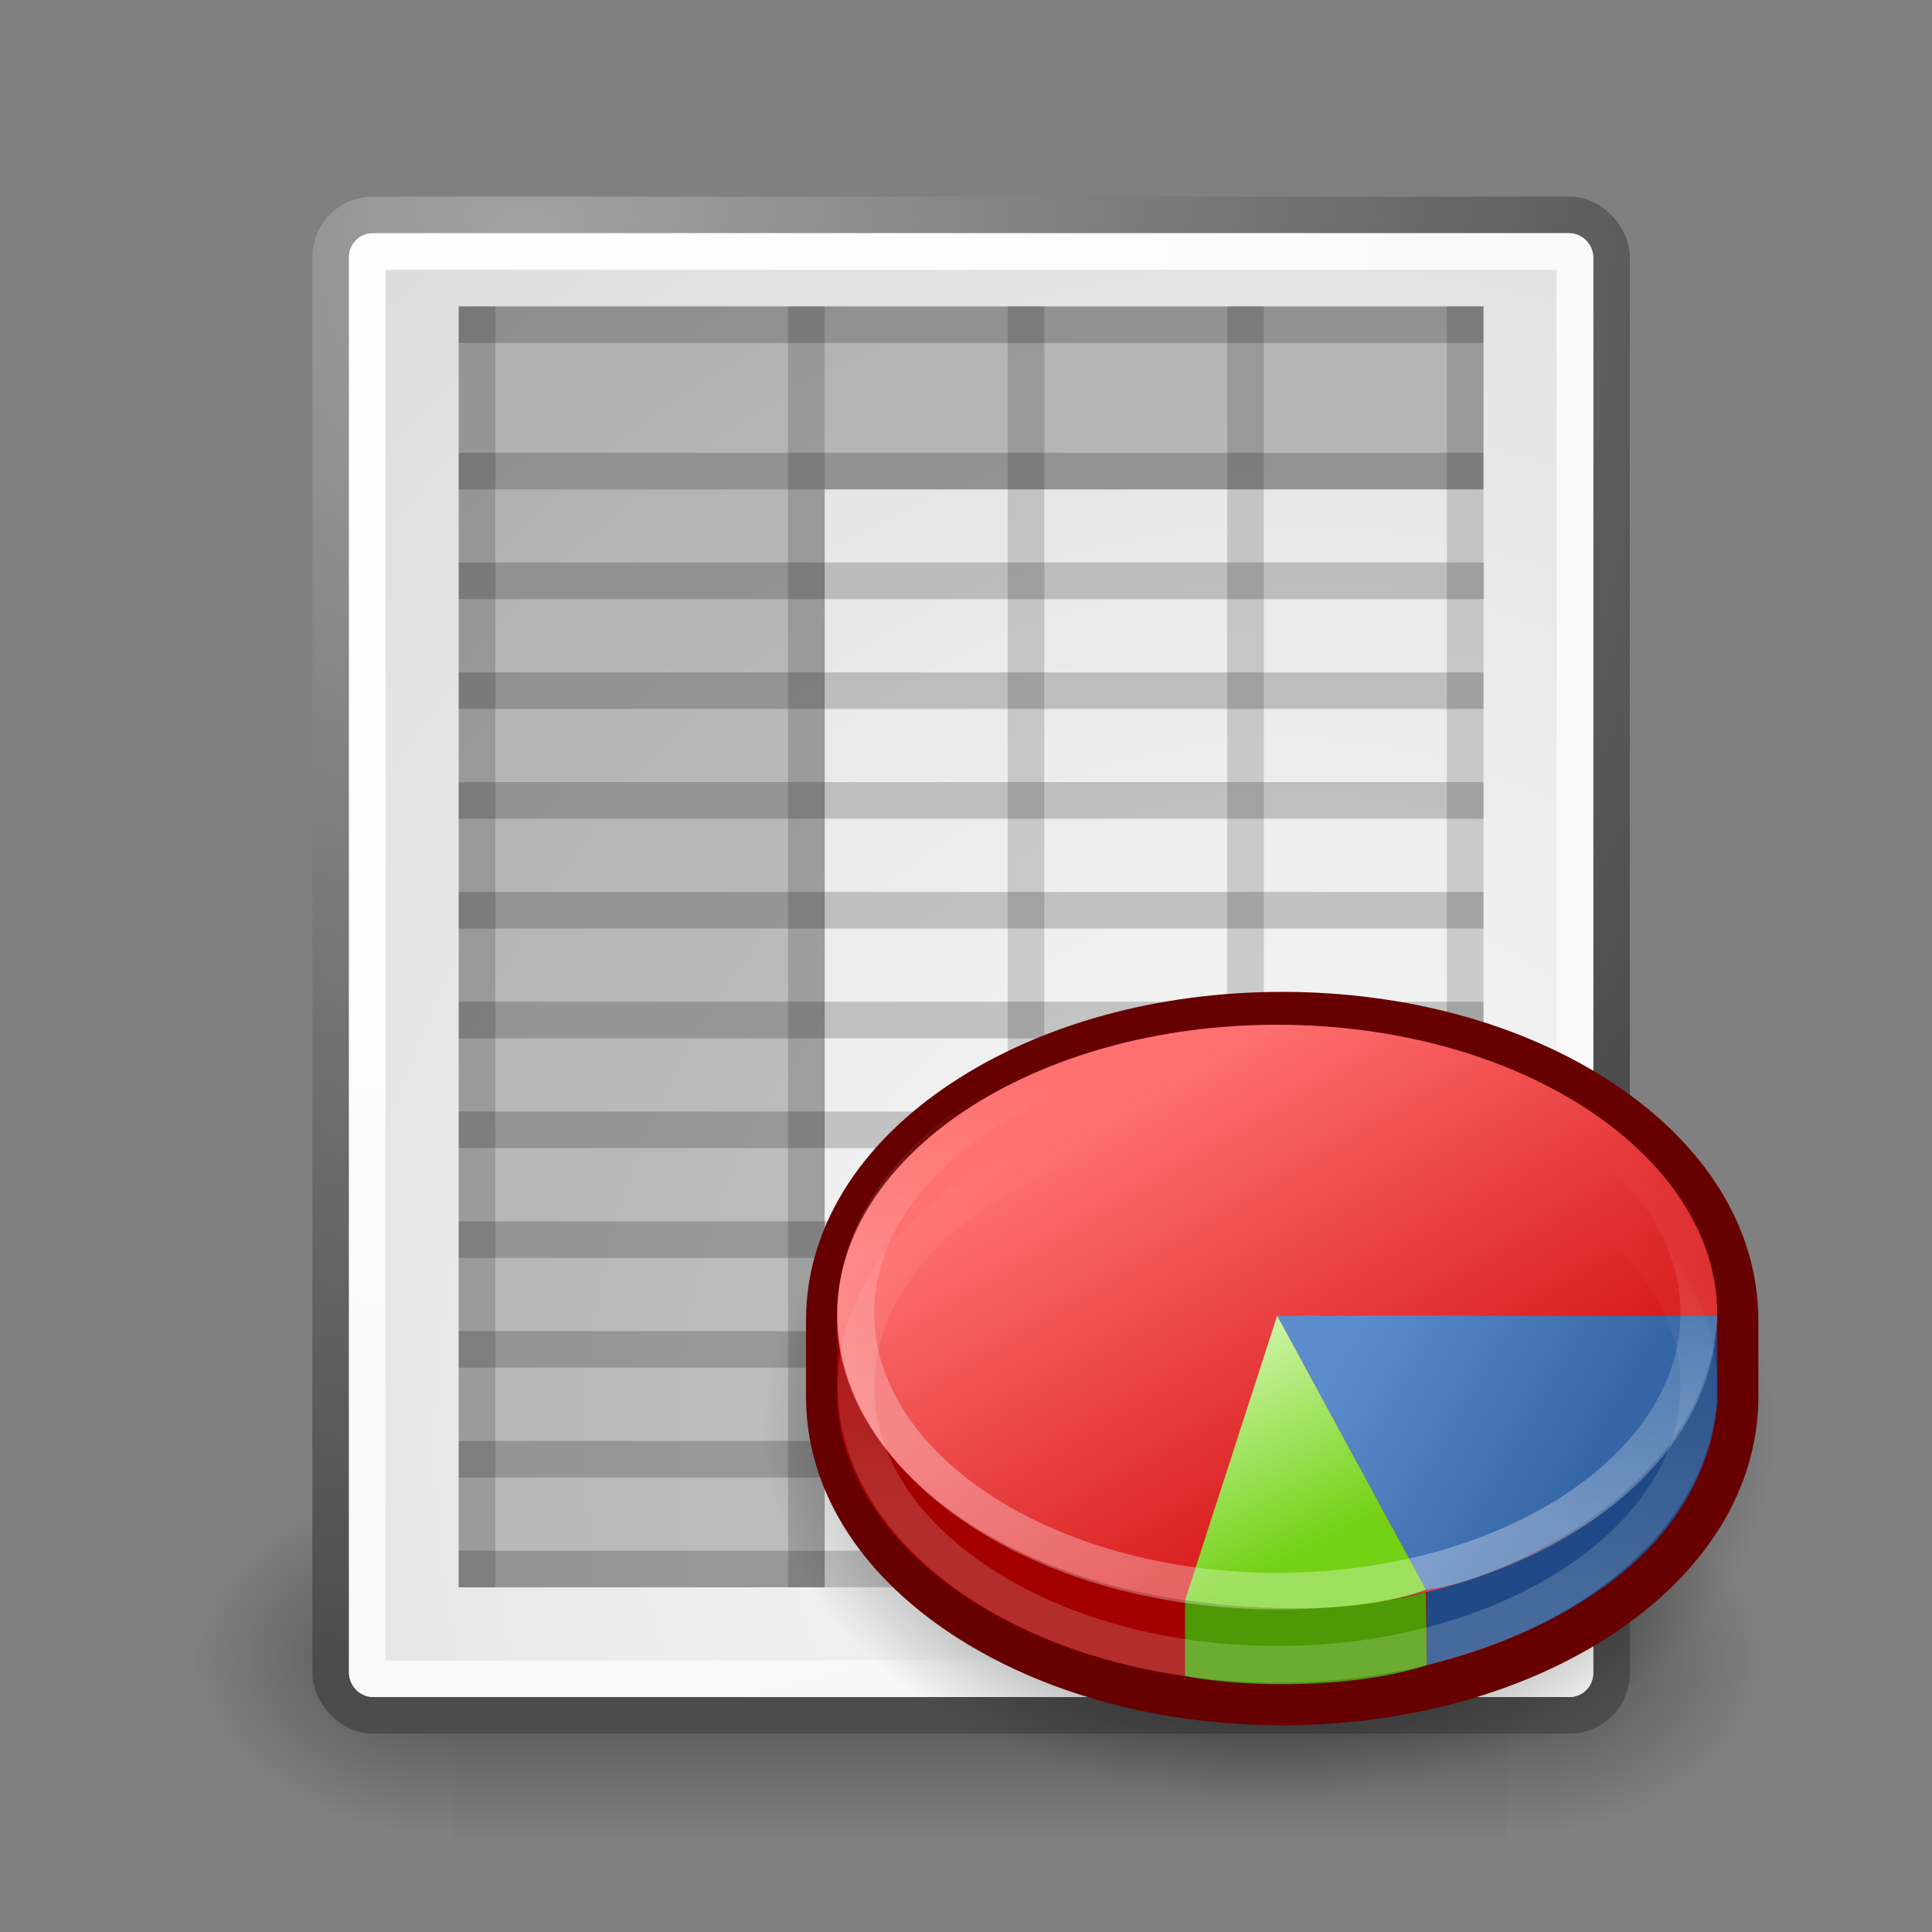 <?xml version="1.0" encoding="UTF-8"?>
<svg xmlns="http://www.w3.org/2000/svg" xmlns:xlink="http://www.w3.org/1999/xlink" contentScriptType="text/ecmascript" width="88" baseProfile="tiny" zoomAndPan="magnify" contentStyleType="text/css" viewBox="0 0 88 88" height="88" preserveAspectRatio="xMidYMid meet" version="1.0">
    <rect x="0" y="0" width="88" height="88" fill="#808080" stroke="none"/>
    <defs>
        <radialGradient gradientTransform="scale(1.164,0.859)" id="radialGradient2462" gradientUnits="userSpaceOnUse" xlink:show="other" xlink:type="simple" r="13.804" cx="28.284" fx="28.284" cy="47.401" fy="47.401" xlink:actuate="onLoad">
            <stop stop-opacity="1" stop-color="#000000" offset="0"/>
            <stop stop-opacity="0" stop-color="#000000" offset="1"/>
        </radialGradient>
        <linearGradient x1="97.241" y1="82.094" x2="118.302" gradientUnits="userSpaceOnUse" y2="99.298" xlink:type="simple" xlink:actuate="onLoad" xlink:show="other">
            <stop stop-color="#e8f066" offset="0"/>
            <stop stop-color="#949941" offset="1"/>
        </linearGradient>
        <linearGradient x1="90.831" y1="89.11" x2="115.517" gradientUnits="userSpaceOnUse" y2="100.653" xlink:type="simple" xlink:actuate="onLoad" xlink:show="other">
            <stop stop-color="#e8f066" offset="0"/>
            <stop stop-color="#777a34" offset="1"/>
        </linearGradient>
        <linearGradient x1="105.092" y1="75.11" x2="124.82" gradientUnits="userSpaceOnUse" y2="92.612" xlink:type="simple" xlink:actuate="onLoad" xlink:show="other">
            <stop stop-color="#3fa6cc" offset="0"/>
            <stop stop-color="#00687a" offset="1"/>
        </linearGradient>
        <linearGradient x1="107.867" y1="84.758" x2="126.111" gradientUnits="userSpaceOnUse" y2="94.8" xlink:type="simple" xlink:actuate="onLoad" xlink:show="other">
            <stop stop-color="#2c7894" offset="0"/>
            <stop stop-color="#0e3d47" offset="1"/>
        </linearGradient>
        <linearGradient x1="105.818" y1="78.108" x2="118.2" gradientUnits="userSpaceOnUse" y2="95.9" xlink:type="simple" xlink:actuate="onLoad" xlink:show="other">
            <stop stop-color="#c1553a" offset="0"/>
            <stop stop-color="#803926" offset="1"/>
        </linearGradient>
        <linearGradient x1="106.025" y1="81.176" x2="118.348" gradientUnits="userSpaceOnUse" y2="98.883" xlink:type="simple" xlink:actuate="onLoad" xlink:show="other">
            <stop stop-color="#c09287" offset="0"/>
            <stop stop-color="#803926" offset="1"/>
        </linearGradient>
        <linearGradient x1="106.025" y1="81.176" x2="118.348" gradientUnits="userSpaceOnUse" y2="98.883" xlink:type="simple" xlink:actuate="onLoad" xlink:show="other">
            <stop stop-color="#c09287" offset="0"/>
            <stop stop-color="#803926" offset="1"/>
        </linearGradient>
        <linearGradient x1="105.818" y1="78.108" x2="118.2" gradientUnits="userSpaceOnUse" y2="95.9" xlink:type="simple" xlink:actuate="onLoad" xlink:show="other">
            <stop stop-color="#c1553a" offset="0"/>
            <stop stop-color="#803926" offset="1"/>
        </linearGradient>
        <linearGradient x1="107.867" y1="84.758" x2="126.111" gradientUnits="userSpaceOnUse" y2="94.8" xlink:type="simple" xlink:actuate="onLoad" xlink:show="other">
            <stop stop-color="#2c7894" offset="0"/>
            <stop stop-color="#0e3d47" offset="1"/>
        </linearGradient>
        <linearGradient x1="105.092" y1="75.11" x2="124.82" gradientUnits="userSpaceOnUse" y2="92.612" xlink:type="simple" xlink:actuate="onLoad" xlink:show="other">
            <stop stop-color="#3fa6cc" offset="0"/>
            <stop stop-color="#00687a" offset="1"/>
        </linearGradient>
        <linearGradient x1="90.831" y1="89.11" x2="115.517" gradientUnits="userSpaceOnUse" y2="100.653" xlink:type="simple" xlink:actuate="onLoad" xlink:show="other">
            <stop stop-color="#e8f066" offset="0"/>
            <stop stop-color="#777a34" offset="1"/>
        </linearGradient>
        <linearGradient x1="97.241" y1="82.094" x2="118.302" gradientUnits="userSpaceOnUse" y2="99.298" xlink:type="simple" xlink:actuate="onLoad" xlink:show="other">
            <stop stop-color="#e8f066" offset="0"/>
            <stop stop-color="#949941" offset="1"/>
        </linearGradient>
        <radialGradient gradientTransform="matrix(0.975,0,0,1.034,3.162,0.559)" id="radialGradient15668" gradientUnits="userSpaceOnUse" xlink:show="other" xlink:type="simple" r="38.159" cx="8.144" fx="8.144" cy="7.268" fy="7.268" xlink:actuate="onLoad">
            <stop stop-opacity="1" stop-color="#ffffff" offset="0"/>
            <stop stop-opacity="1" stop-color="#f8f8f8" offset="1"/>
        </radialGradient>
        <linearGradient xlink:type="simple" xlink:actuate="onLoad" xlink:show="other">
            <stop stop-opacity="1" stop-color="#ffffff" offset="0"/>
            <stop stop-opacity="1" stop-color="#f8f8f8" offset="1"/>
        </linearGradient>
        <radialGradient gradientTransform="matrix(0.964,0,0,1.043,-0.125,-0.152)" id="radialGradient15658" gradientUnits="userSpaceOnUse" xlink:show="other" xlink:type="simple" r="86.708" cx="33.967" fx="33.967" cy="35.737" fy="35.737" xlink:actuate="onLoad">
            <stop stop-opacity="1" stop-color="#fafafa" offset="0"/>
            <stop stop-opacity="1" stop-color="#bbbbbb" offset="1"/>
        </radialGradient>
        <linearGradient xlink:type="simple" xlink:actuate="onLoad" xlink:show="other">
            <stop stop-opacity="1" stop-color="#fafafa" offset="0"/>
            <stop stop-opacity="1" stop-color="#bbbbbb" offset="1"/>
        </linearGradient>
        <radialGradient gradientTransform="matrix(0.972,0,0,1.035,3.24,0.496)" id="radialGradient15656" gradientUnits="userSpaceOnUse" xlink:show="other" xlink:type="simple" r="37.752" cx="8.824" fx="8.824" cy="3.756" fy="3.756" xlink:actuate="onLoad">
            <stop stop-opacity="1" stop-color="#a3a3a3" offset="0"/>
            <stop stop-opacity="1" stop-color="#4c4c4c" offset="1"/>
        </radialGradient>
        <linearGradient xlink:type="simple" xlink:actuate="onLoad" xlink:show="other">
            <stop stop-opacity="1" stop-color="#a3a3a3" offset="0"/>
            <stop stop-opacity="1" stop-color="#4c4c4c" offset="1"/>
        </linearGradient>
        <linearGradient xlink:type="simple" xlink:actuate="onLoad" xlink:show="other">
            <stop stop-opacity="1" stop-color="#000000" offset="0"/>
            <stop stop-opacity="0" stop-color="#000000" offset="1"/>
        </linearGradient>
        <radialGradient gradientTransform="matrix(1,0,0,0.285,-2.846681e-15,30.089)" gradientUnits="userSpaceOnUse" xlink:type="simple" r="15.822" xlink:actuate="onLoad" cx="24.307" cy="42.078" xlink:show="other" fx="24.307" fy="42.078">
            <stop stop-opacity="1" stop-color="#000000" offset="0"/>
            <stop stop-opacity="0" stop-color="#000000" offset="1"/>
        </radialGradient>
        <linearGradient xlink:type="simple" xlink:actuate="onLoad" xlink:show="other">
            <stop stop-opacity="1" stop-color="#000000" offset="0"/>
            <stop stop-opacity="0" stop-color="#000000" offset="1"/>
        </linearGradient>
        <linearGradient x1="-22.976" y1="18.516" x2="-14.36" gradientUnits="userSpaceOnUse" y2="33.016" xlink:type="simple" xlink:actuate="onLoad" id="linearGradient6738" xlink:show="other">
            <stop stop-opacity="1" stop-color="#ff7171" offset="0"/>
            <stop stop-opacity="1" stop-color="#cc0000" offset="1"/>
        </linearGradient>
        <linearGradient xlink:type="simple" xlink:actuate="onLoad" xlink:show="other">
            <stop stop-opacity="1" stop-color="#ff7171" offset="0"/>
            <stop stop-opacity="1" stop-color="#cc0000" offset="1"/>
        </linearGradient>
        <linearGradient x1="-16.387" y1="24.454" x2="-9.735" gradientUnits="userSpaceOnUse" y2="28.196" xlink:type="simple" xlink:actuate="onLoad" id="linearGradient6740" xlink:show="other">
            <stop stop-opacity="1" stop-color="#5b8ccb" offset="0"/>
            <stop stop-opacity="1" stop-color="#3465a4" offset="1"/>
        </linearGradient>
        <linearGradient xlink:type="simple" xlink:actuate="onLoad" xlink:show="other">
            <stop stop-opacity="1" stop-color="#5b8ccb" offset="0"/>
            <stop stop-opacity="1" stop-color="#3465a4" offset="1"/>
        </linearGradient>
        <linearGradient x1="-17.863" y1="30.828" x2="-20.822" gradientUnits="userSpaceOnUse" y2="25.015" xlink:type="simple" xlink:actuate="onLoad" id="linearGradient6742" xlink:show="other">
            <stop stop-opacity="1" stop-color="#73d216" offset="0"/>
            <stop stop-opacity="1" stop-color="#d5f7b3" offset="1"/>
        </linearGradient>
        <linearGradient xlink:type="simple" xlink:actuate="onLoad" xlink:show="other">
            <stop stop-opacity="1" stop-color="#73d216" offset="0"/>
            <stop stop-opacity="1" stop-color="#d5f7b3" offset="1"/>
        </linearGradient>
        <linearGradient x1="-20.75" y1="29" x2="-19.5" gradientUnits="userSpaceOnUse" y2="18.75" xlink:type="simple" xlink:actuate="onLoad" id="linearGradient6744" xlink:show="other">
            <stop stop-opacity="0.309" stop-color="#ffffff" offset="0"/>
            <stop stop-opacity="0" stop-color="#ffffff" offset="1"/>
        </linearGradient>
        <linearGradient xlink:type="simple" xlink:actuate="onLoad" xlink:show="other">
            <stop stop-opacity="1" stop-color="#ffffff" offset="0"/>
            <stop stop-opacity="0" stop-color="#ffffff" offset="1"/>
        </linearGradient>
        <linearGradient x1="-20.75" y1="29" x2="-19.5" gradientUnits="userSpaceOnUse" y2="18.75" xlink:type="simple" xlink:actuate="onLoad" id="linearGradient6746" xlink:show="other">
            <stop stop-opacity="0.175" stop-color="#ffffff" offset="0"/>
            <stop stop-opacity="0" stop-color="#ffffff" offset="1"/>
        </linearGradient>
        <linearGradient x1="302.857" gradientTransform="matrix(2.774,0,0,1.97,-1892.179,-872.885)" y1="366.648" x2="302.857" gradientUnits="userSpaceOnUse" y2="609.505" xlink:type="simple" xlink:actuate="onLoad" id="linearGradient6715" xlink:show="other">
            <stop stop-opacity="0" stop-color="#000000" offset="0"/>
            <stop stop-opacity="1" stop-color="#000000" offset="0.5"/>
            <stop stop-opacity="0" stop-color="#000000" offset="1"/>
        </linearGradient>
        <linearGradient xlink:type="simple" xlink:actuate="onLoad" xlink:show="other">
            <stop stop-opacity="0" stop-color="#000000" offset="0"/>
            <stop stop-opacity="1" stop-color="#000000" offset="0.5"/>
            <stop stop-opacity="0" stop-color="#000000" offset="1"/>
        </linearGradient>
        <radialGradient gradientTransform="matrix(2.774,0,0,1.97,-1891.633,-872.885)" id="radialGradient6717" gradientUnits="userSpaceOnUse" xlink:show="other" xlink:type="simple" r="117.143" cx="605.714" fx="605.714" cy="486.648" fy="486.648" xlink:actuate="onLoad">
            <stop stop-opacity="1" stop-color="#000000" offset="0"/>
            <stop stop-opacity="0" stop-color="#000000" offset="1"/>
        </radialGradient>
        <linearGradient xlink:type="simple" xlink:actuate="onLoad" xlink:show="other">
            <stop stop-opacity="1" stop-color="#000000" offset="0"/>
            <stop stop-opacity="0" stop-color="#000000" offset="1"/>
        </linearGradient>
        <radialGradient gradientTransform="matrix(-2.774,0,0,1.97,112.762,-872.885)" id="radialGradient6719" gradientUnits="userSpaceOnUse" xlink:show="other" xlink:type="simple" r="117.143" cx="605.714" fx="605.714" cy="486.648" fy="486.648" xlink:actuate="onLoad">
            <stop stop-opacity="1" stop-color="#000000" offset="0"/>
            <stop stop-opacity="0" stop-color="#000000" offset="1"/>
        </radialGradient>
    </defs>
    <g transform="matrix(1.667,0,0,1.667,4.224,3.952)">
        <g display="inline">
            <g transform="matrix(2.144924e-2,0,0,2.086758e-2,43.328,41.154)" display="inline">
                <rect fill-opacity="0.402" display="inline" stroke="none" visibility="visible" stroke-linecap="round" width="1339.633" stroke-miterlimit="4" stroke-opacity="1" fill="url(#linearGradient6715)" stroke-dasharray="none" stroke-width="1" color="#000000" height="478.357" x="-1559.252" stroke-linejoin="miter" y="-150.697" stroke-dashoffset="0" fill-rule="nonzero"/>
                <path fill-opacity="0.402" display="inline" stroke="none" d="M -219.619 -150.68 C -219.619 -150.68 -219.619 327.65 -219.619 327.65 C -76.745 328.551 125.781 220.481 125.781 88.454 C 125.781 -43.572 -33.655 -150.68 -219.619 -150.68 z " visibility="visible" stroke-linecap="round" stroke-miterlimit="4" stroke-opacity="1" fill="url(#radialGradient6717)" stroke-dasharray="none" stroke-width="1" color="#000000" stroke-linejoin="miter" stroke-dashoffset="0" fill-rule="nonzero"/>
                <path fill-opacity="0.402" display="inline" stroke="none" d="M -1559.252 -150.68 C -1559.252 -150.68 -1559.252 327.65 -1559.252 327.65 C -1702.126 328.551 -1904.652 220.481 -1904.652 88.454 C -1904.652 -43.572 -1745.216 -150.68 -1559.252 -150.68 z " visibility="visible" stroke-linecap="round" stroke-miterlimit="4" stroke-opacity="1" fill="url(#radialGradient6719)" stroke-dasharray="none" stroke-width="1" color="#000000" stroke-linejoin="miter" stroke-dashoffset="0" fill-rule="nonzero"/>
            </g>
            <rect fill-opacity="1" display="block" stroke="url(#radialGradient15656)" visibility="visible" stroke-linecap="round" width="34.997" stroke-miterlimit="4" stroke-opacity="1" fill="url(#radialGradient15658)" stroke-width="1" color="#000000" height="40.997" x="6.502" stroke-linejoin="round" rx="1.149" y="3.501" ry="1.149" stroke-dashoffset="0" fill-rule="nonzero"/>
            <rect fill-opacity="1" display="block" stroke="url(#radialGradient15668)" visibility="visible" stroke-linecap="round" width="32.996" stroke-miterlimit="4" stroke-opacity="1" fill="none" stroke-width="1" color="#000000" height="38.996" x="7.503" stroke-linejoin="round" rx="0.149" y="4.502" ry="0.149" stroke-dashoffset="0" fill-rule="nonzero"/>
            <path fill-opacity="0.211" display="inline" stroke="none" d="M 10.0 6.002 L 10.0 10.966 L 10.0 41.002 L 20.0 41.0 L 20.0 11.0 L 38.0 11.0 L 38.0 6.002 L 10.0 6.002 z " visibility="visible" stroke-linecap="square" stroke-miterlimit="4" stroke-opacity="1" fill="#000000" stroke-width="0.608" color="#000000" stroke-linejoin="round" stroke-dashoffset="0" fill-rule="evenodd"/>
            <path stroke-linecap="square" fill-opacity="0.158" fill="#000000" fill-rule="evenodd" stroke-linejoin="miter" d="M 37.5 10.502 L 10.5 10.502 " stroke="#000000" stroke-width="1px" stroke-opacity="0.193"/>
            <path stroke-linecap="square" fill-opacity="0.158" fill="#000000" fill-rule="evenodd" stroke-linejoin="miter" d="M 37.501 16.5 L 10.499 16.5 " stroke="#000000" stroke-width="1px" stroke-opacity="0.193"/>
            <path stroke-linecap="square" fill-opacity="0.158" fill="#000000" fill-rule="evenodd" stroke-linejoin="miter" d="M 37.501 22.5 L 10.499 22.5 " stroke="#000000" stroke-width="1px" stroke-opacity="0.193"/>
            <path stroke-linecap="square" fill-opacity="0.158" fill="#000000" fill-rule="evenodd" stroke-linejoin="miter" d="M 37.501 28.5 L 10.499 28.5 " stroke="#000000" stroke-width="1px" stroke-opacity="0.193"/>
            <path stroke-linecap="square" fill-opacity="0.158" fill="#000000" fill-rule="evenodd" stroke-linejoin="miter" d="M 37.501 34.5 L 10.5 34.5 " stroke="#000000" stroke-width="1px" stroke-opacity="0.193"/>
            <path stroke-linecap="square" fill-opacity="0.158" fill="#000000" fill-rule="evenodd" stroke-linejoin="miter" d="M 37.501 40.5 L 10.499 40.5 " stroke="#000000" stroke-width="1px" stroke-opacity="0.193"/>
            <path stroke-linecap="square" fill-opacity="0.158" fill="#000000" fill-rule="evenodd" stroke-linejoin="miter" d="M 37.512 13.5 L 10.5 13.5 " stroke="#000000" stroke-width="1px" stroke-opacity="0.193"/>
            <path stroke-linecap="square" fill-opacity="0.158" fill="none" fill-rule="evenodd" stroke-linejoin="miter" d="M 37.501 19.5 L 10.499 19.5 " stroke="#000000" stroke-width="1px" stroke-opacity="0.193"/>
            <path stroke-linecap="square" fill-opacity="0.158" fill="#000000" fill-rule="evenodd" stroke-linejoin="miter" d="M 37.501 25.5 L 10.499 25.5 " stroke="#000000" stroke-width="1px" stroke-opacity="0.193"/>
            <path stroke-linecap="square" fill-opacity="0.158" fill="#000000" fill-rule="evenodd" stroke-linejoin="miter" d="M 37.501 31.5 L 10.499 31.5 " stroke="#000000" stroke-width="1px" stroke-opacity="0.193"/>
            <path stroke-linecap="square" fill-opacity="0.158" fill="#000000" fill-rule="evenodd" stroke-linejoin="miter" d="M 37.501 37.5 L 10.499 37.5 " stroke="#000000" stroke-width="1px" stroke-opacity="0.193"/>
            <path stroke-linecap="square" fill-opacity="0.75" fill="none" fill-rule="evenodd" stroke-linejoin="miter" d="M 37.5 6.5 L 37.5 40.5 " stroke="#000000" stroke-width="1px" stroke-opacity="0.158"/>
            <path stroke-linecap="square" fill-opacity="0.75" fill="none" fill-rule="evenodd" stroke-linejoin="miter" d="M 31.5 6.5 L 31.5 40.5 " stroke="#000000" stroke-width="1px" stroke-opacity="0.158"/>
            <path stroke-linecap="square" fill-opacity="0.75" fill="none" fill-rule="evenodd" stroke-linejoin="miter" d="M 25.5 6.5 L 25.5 40.5 " stroke="#000000" stroke-width="1px" stroke-opacity="0.158"/>
            <path stroke-linecap="square" fill-opacity="0.75" fill="none" fill-rule="evenodd" stroke-linejoin="miter" d="M 19.5 6.5 L 19.5 40.5 " stroke="#000000" stroke-width="1px" stroke-opacity="0.158"/>
            <path stroke-linecap="square" fill-opacity="0.75" fill="none" fill-rule="evenodd" stroke-linejoin="miter" d="M 10.5 6.5 L 10.5 40.5 " stroke="#000000" stroke-width="1px" stroke-opacity="0.158"/>
            <path stroke-linecap="square" fill-opacity="0.158" fill="#000000" fill-rule="evenodd" stroke-linejoin="miter" d="M 37.5 6.502 L 10.499 6.502 " stroke="#000000" stroke-width="1px" stroke-opacity="0.193"/>
        </g>
        <g display="inline">
            <path stroke-linecap="butt" transform="matrix(0.862,0,0,0.851,3.76,2.092)" fill-opacity="1" fill="url(#radialGradient2462)" fill-rule="evenodd" stroke-linejoin="miter" d="M 49.0 40.714 C 49.0 47.263 41.805 52.571 32.929 52.571 C 24.053 52.571 16.857 47.263 16.857 40.714 C 16.857 34.166 24.053 28.857 32.929 28.857 C 41.805 28.857 49.0 34.166 49.0 40.714 z " stroke="none" stroke-width="1px" stroke-opacity="1"/>
            <g transform="translate(51,9.125)">
                <path fill-opacity="1" fill="#670000" fill-rule="nonzero" d="M -27.529 18.093 C -30.098 19.791 -31.511 22.098 -31.511 24.591 L -31.511 26.66 C -31.511 29.151 -30.098 31.458 -27.529 33.157 C -25.102 34.76 -21.895 35.644 -18.499 35.644 C -15.105 35.644 -11.898 34.76 -9.47 33.157 C -6.902 31.458 -5.489 29.152 -5.489 26.66 L -5.489 24.591 C -5.489 22.098 -6.903 19.79 -9.47 18.093 C -11.897 16.49 -15.104 15.606 -18.499 15.606 C -21.895 15.606 -25.102 16.49 -27.529 18.093 z " stroke="none" stroke-miterlimit="4"/>
                <path fill="#a40000" d="M -7.024 24.454 C -8.403 21.067 -13.077 18.573 -18.637 18.573 C -24.196 18.573 -28.871 21.067 -30.249 24.454 L -30.664 24.454 L -30.664 26.524 C -30.664 30.914 -25.279 34.472 -18.637 34.472 C -11.994 34.472 -6.61 30.914 -6.61 26.524 L -6.61 24.454 L -7.024 24.454 L -7.024 24.454 z " stroke-miterlimit="4" fill-rule="nonzero" stroke="none"/>
                <path fill-opacity="1" fill="url(#linearGradient6738)" fill-rule="nonzero" d="M -6.61 24.454 C -6.61 28.844 -11.994 32.403 -18.637 32.403 C -25.279 32.403 -30.664 28.844 -30.664 24.454 C -30.664 20.063 -25.279 16.504 -18.637 16.504 C -11.994 16.504 -6.61 20.063 -6.61 24.454 L -6.61 24.454 z " stroke="none" stroke-miterlimit="4"/>
                <path fill="#204a87" d="M -6.61 26.833 L -6.626 24.667 C -7.93 29.167 -10.862 31.074 -14.549 32.008 L -14.549 34.002 C -10.559 32.998 -6.987 30.713 -6.61 26.833 L -6.61 26.833 z " stroke-miterlimit="4" fill-rule="nonzero" stroke="none"/>
                <path fill-opacity="1" fill="url(#linearGradient6740)" fill-rule="nonzero" d="M -6.61 24.454 C -6.886 29.533 -13.168 31.849 -14.572 31.938 L -18.637 24.454 L -6.611 24.454 L -6.61 24.454 z " stroke="none" stroke-miterlimit="4"/>
                <path fill="#4e9a06" d="M -21.154 34.298 L -21.154 32.229 C -18.891 32.524 -16.814 32.576 -14.572 32.015 L -14.549 34.003 C -16.429 34.619 -19.369 34.648 -21.154 34.299 L -21.154 34.298 z " stroke-miterlimit="4" fill-rule="nonzero" stroke="none"/>
                <path fill-opacity="1" fill="url(#linearGradient6742)" fill-rule="nonzero" d="M -18.637 24.454 L -14.572 31.938 C -17.061 32.887 -21.154 32.229 -21.154 32.229 L -18.637 24.454 z " stroke="none" stroke-miterlimit="4"/>
                <path fill-opacity="0.311" display="block" stroke="url(#linearGradient6744)" d="M -6.875 24.375 C -6.875 28.655 -12.136 32.125 -18.625 32.125 C -25.114 32.125 -30.375 28.655 -30.375 24.375 C -30.375 20.095 -25.114 16.625 -18.625 16.625 C -12.136 16.625 -6.875 20.095 -6.875 24.375 z " visibility="visible" stroke-linecap="butt" transform="matrix(0.98,0,0,0.98,-0.38,0.497)" stroke-miterlimit="4" stroke-opacity="1" fill="none" stroke-dasharray="none" stroke-width="1.021" color="#000000" stroke-linejoin="miter" stroke-dashoffset="0" fill-rule="evenodd"/>
                <path fill-opacity="0.133" display="block" stroke="url(#linearGradient6746)" d="M -6.875 24.375 C -6.875 28.655 -12.136 32.125 -18.625 32.125 C -25.114 32.125 -30.375 28.655 -30.375 24.375 C -30.375 20.095 -25.114 16.625 -18.625 16.625 C -12.136 16.625 -6.875 20.095 -6.875 24.375 z " visibility="visible" stroke-linecap="butt" transform="matrix(0.98,0,0,0.98,-0.38,2.497)" stroke-miterlimit="4" stroke-opacity="1" fill="none" stroke-dasharray="none" stroke-width="1.021" color="#000000" stroke-linejoin="miter" stroke-dashoffset="0" fill-rule="evenodd"/>
            </g>
        </g>
    </g>
</svg>
